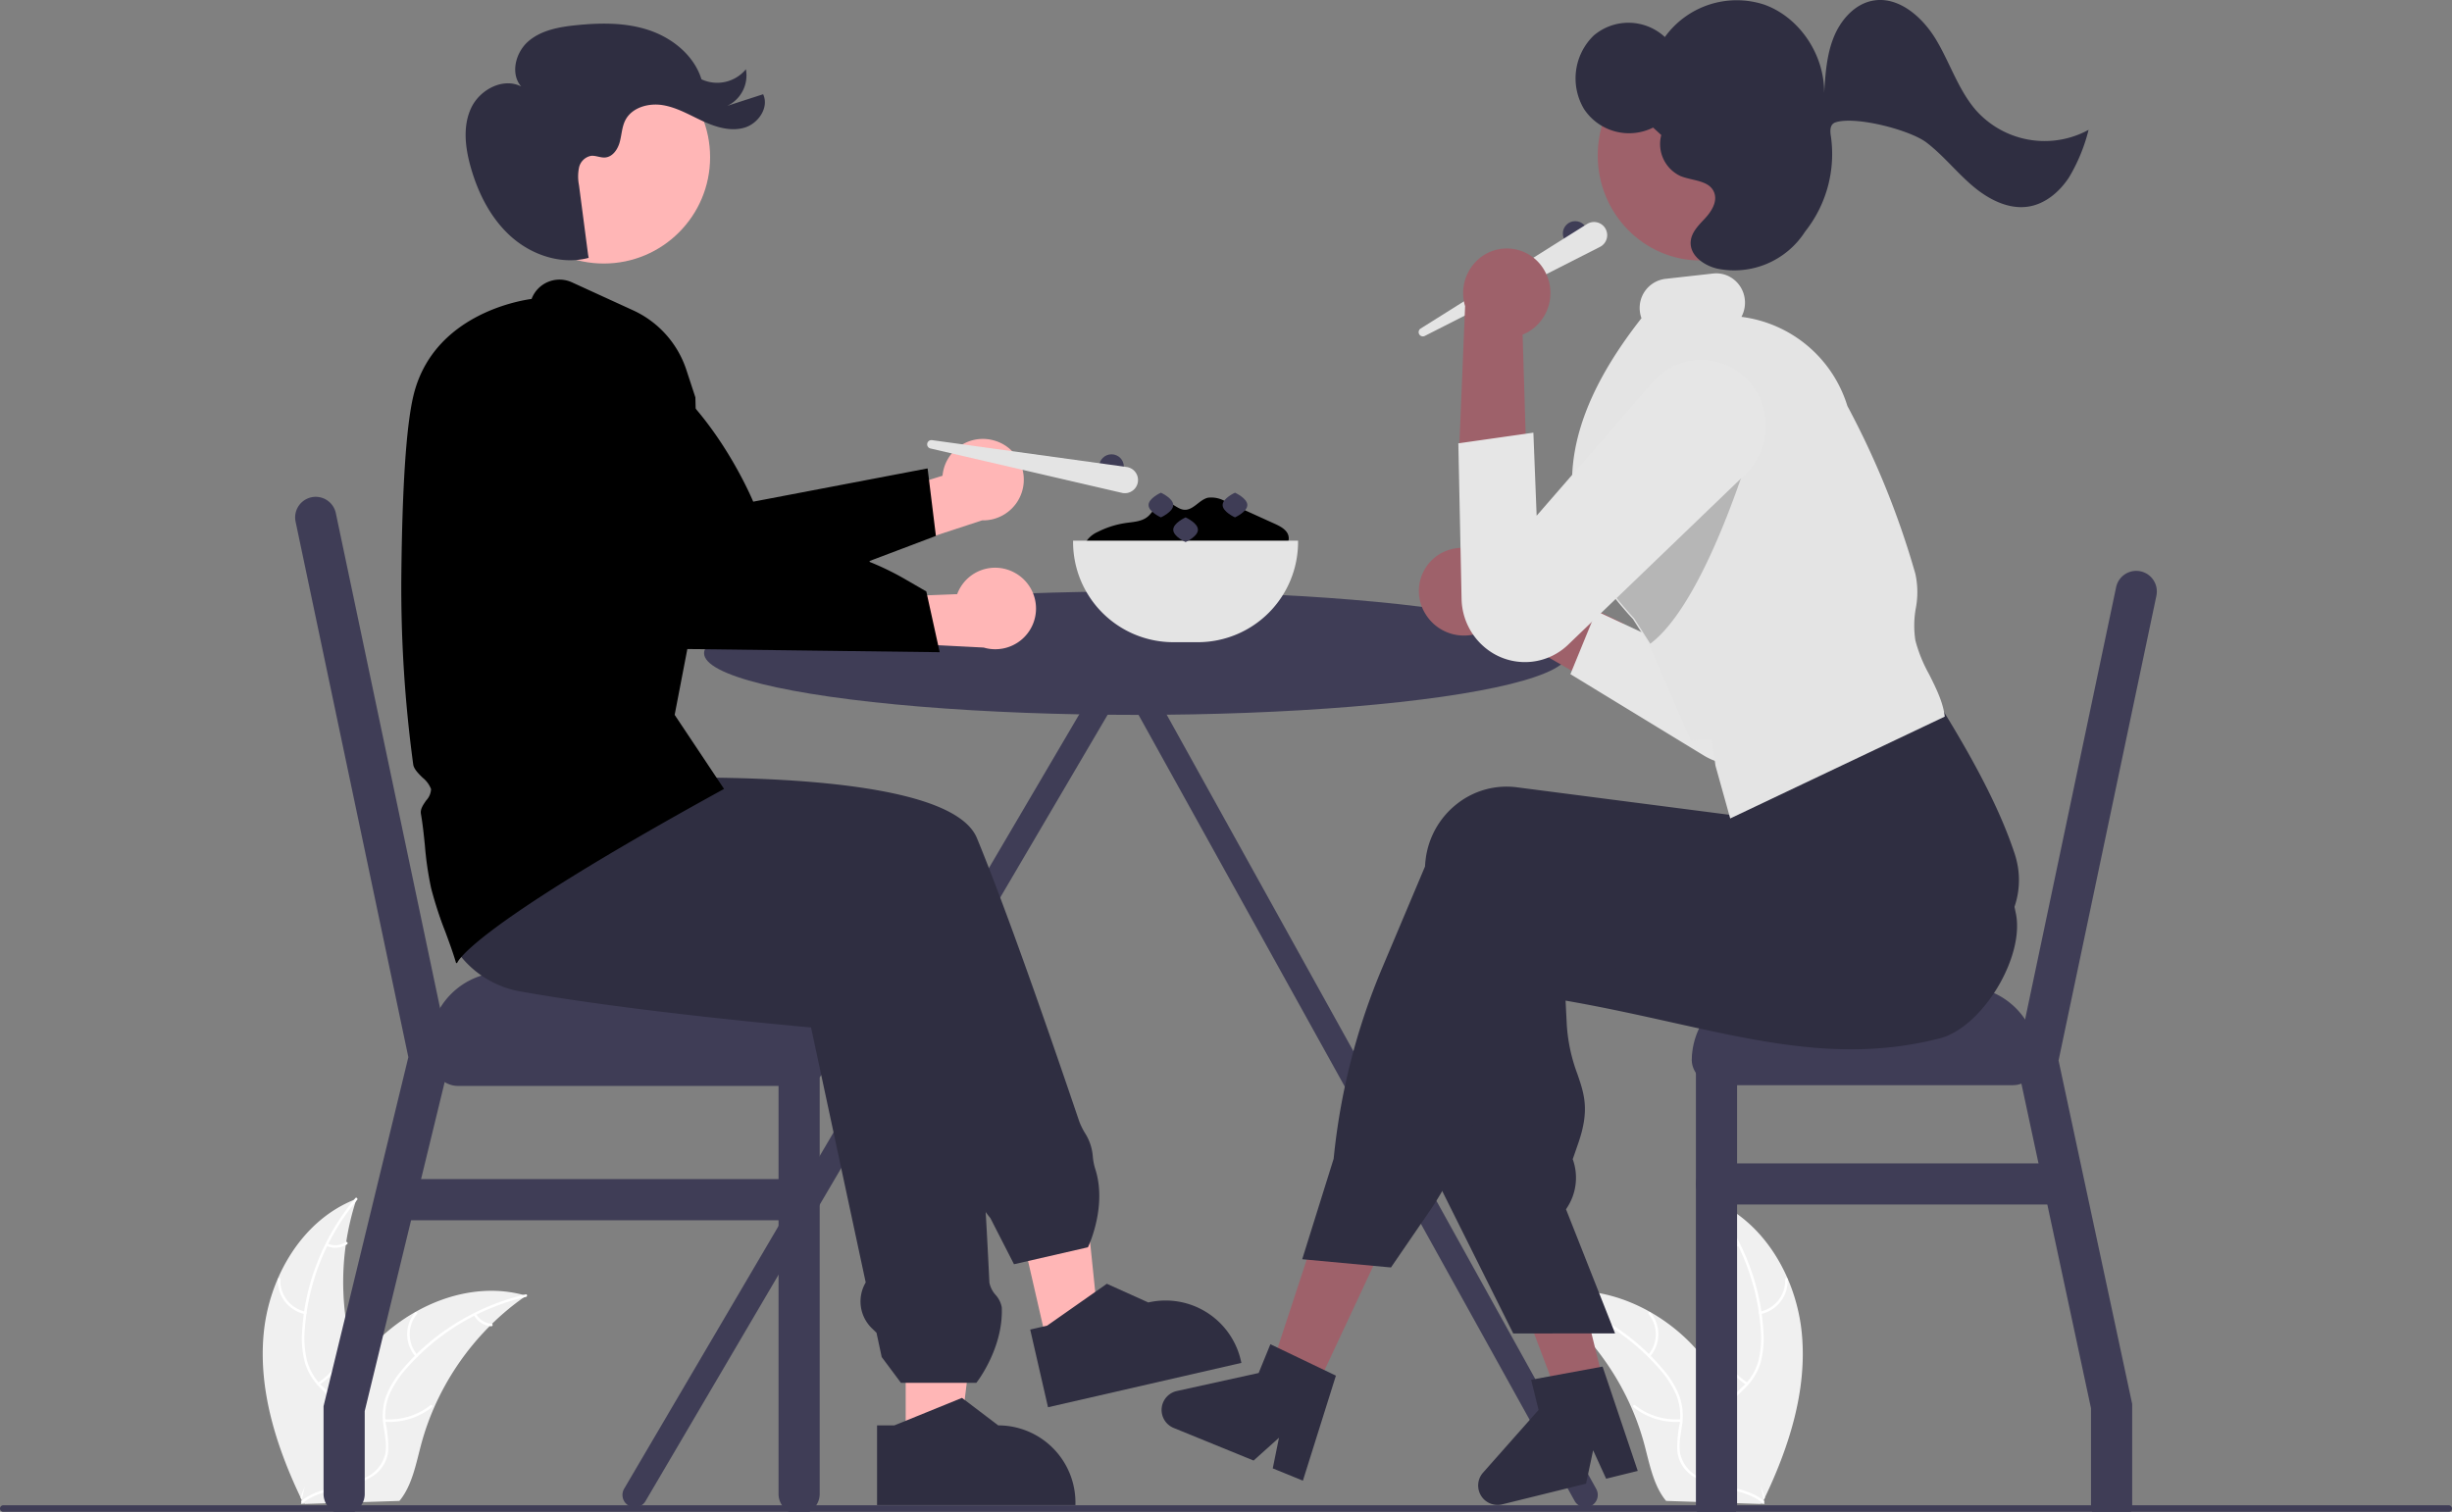 <svg xmlns="http://www.w3.org/2000/svg" width="524.741" height="323.619" viewBox="0 0 524.741 323.619">
  <rect x="0" y="0" width="524.741" height="323.619" fill="#808080" stroke="none"/>
  <g id="undraw_Eating_together_re_ux62_1_" data-name="undraw_Eating_together_re_ux62 (1)" transform="translate(0 -126.777)">
    <path id="パス_1" data-name="パス 1" d="M588.406,690.044l-98.3-177.23a2.644,2.644,0,0,0-1.312-2.118,2.614,2.614,0,0,0-1.42-.343h-.1a2.608,2.608,0,0,0-2.72,2.377L380.375,690.044a2.642,2.642,0,0,0,4.576,2.642l102.3-174.117,96.573,174.117a2.642,2.642,0,0,0,4.576-2.642Z" transform="translate(-246.815 -244.569)" fill="#3f3d56"/>
    <path id="パス_2" data-name="パス 2" d="M374.958,656.585l11.111-2.55-4.545-44.069-16.4,3.762Z" transform="translate(-150.735 -241.518)" fill="#ffb6b6"/>
    <path id="パス_3" data-name="パス 3" d="M457.937,652.2l-15.812,3.627-5.056-9.88-.286-.35a15.722,15.722,0,0,1-3.532-9.734L420.109,601.1l-1.075-.511a6.472,6.472,0,0,1-2.656-9.357l-1.391-3.68-39.259.072-.039-.011-48.21-13.524,5.062-30.175,13.561,8.531c4.469-.29,81.018-4.99,88.089,12.165,6.3,15.277,15.372,41.376,21.876,60.581a14.992,14.992,0,0,0,1.2,2.481A10.828,10.828,0,0,1,459,632.878a12.674,12.674,0,0,0,.46,2.382c2.7,8.081-1.415,16.731-1.457,16.818Z" transform="translate(-225.124 -258.426)" fill="#2f2e41"/>
    <path id="パス_4" data-name="パス 4" d="M528.638,751.432l3.612-.829,12.788-8.971,8.875,4h0a16.527,16.527,0,0,1,19.8,12.412l.12.523-41.383,9.495Z" transform="translate(-308.169 -340.049)" fill="#2f2e41"/>
    <path id="パス_5" data-name="パス 5" d="M249.11,739.641c1.13-12.3,8.332-24.606,19.884-28.967a56.89,56.89,0,0,0,1.257,39.039c1.951,4.8,4.62,9.93,3.089,14.877a12.718,12.718,0,0,1-6.273,7.039,37.777,37.777,0,0,1-9.117,3.127l-.6.532C251.987,764.163,247.981,751.936,249.11,739.641Z" transform="translate(-192.692 -327.268)" fill="#f0f0f0"/>
    <path id="パス_6" data-name="パス 6" d="M274.833,710.72a48.626,48.626,0,0,0-11.2,27.741,20.94,20.94,0,0,0,.449,6.546,12.009,12.009,0,0,0,3.164,5.472,24.858,24.858,0,0,1,4,4.491,7.354,7.354,0,0,1,.552,5.989,19.1,19.1,0,0,1-4.029,6.448c-1.827,2.156-3.758,4.365-4.474,7.168-.087.34-.609.185-.522-.154,1.246-4.876,5.847-7.771,7.944-12.194a7.447,7.447,0,0,0,.294-6.547c-.916-1.847-2.556-3.2-3.979-4.637a12.816,12.816,0,0,1-3.293-5.235,19.358,19.358,0,0,1-.7-6.5,47.174,47.174,0,0,1,2.983-14.44,49.487,49.487,0,0,1,8.436-14.539c.224-.268.6.13.373.4Z" transform="translate(-198.408 -327.087)" fill="#fff"/>
    <path id="パス_7" data-name="パス 7" d="M260.228,747.266a7.3,7.3,0,0,1-5.8-7.46.272.272,0,0,1,.544.01,6.756,6.756,0,0,0,5.405,6.928C260.725,746.814,260.569,747.336,260.228,747.266Z" transform="translate(-194.965 -339.189)" fill="#fff"/>
    <path id="パス_8" data-name="パス 8" d="M268.934,771.726a14.062,14.062,0,0,0,6.016-8.3c.088-.339.61-.185.522.154a14.626,14.626,0,0,1-6.278,8.62C268.9,772.392,268.64,771.913,268.934,771.726Z" transform="translate(-200.902 -348.969)" fill="#fff"/>
    <path id="パス_9" data-name="パス 9" d="M272.3,726.725a4.13,4.13,0,0,0,3.905-.324c.293-.192.552.287.26.478a4.628,4.628,0,0,1-4.319.368.281.281,0,0,1-.184-.338.273.273,0,0,1,.338-.184Z" transform="translate(-202.202 -333.743)" fill="#fff"/>
    <path id="パス_10" data-name="パス 10" d="M311.052,745.242c-.18.125-.359.25-.539.38a54.383,54.383,0,0,0-6.776,5.649c-.165.157-.33.318-.49.48a57.333,57.333,0,0,0-11.9,17.436,55.671,55.671,0,0,0-2.795,7.985c-1,3.768-1.795,7.934-3.923,11.058a9.571,9.571,0,0,1-.714.942l-20.121.646c-.047-.022-.093-.038-.14-.06l-.8.063c.028-.143.06-.291.087-.435.016-.083.036-.167.052-.25.012-.055.024-.111.032-.162,0-.018.008-.037.012-.051.008-.051.02-.1.028-.143q.263-1.242.545-2.485s0,0,0-.009a81.869,81.869,0,0,1,6.305-18.3c.087-.173.173-.35.268-.523a53.125,53.125,0,0,1,4.537-7.388,46.966,46.966,0,0,1,3.011-3.677,39.056,39.056,0,0,1,9.534-7.631c7.094-4.042,15.4-5.77,23.189-3.69C310.657,745.131,310.852,745.184,311.052,745.242Z" transform="translate(-198.445 -341.106)" fill="#f0f0f0"/>
    <path id="パス_11" data-name="パス 11" d="M311.069,746.032a48.625,48.625,0,0,0-25.647,15.4,20.941,20.941,0,0,0-3.583,5.5,12.01,12.01,0,0,0-.768,6.274,24.858,24.858,0,0,1,.493,6,7.354,7.354,0,0,1-3.165,5.114,19.106,19.106,0,0,1-7.1,2.723c-2.756.621-5.629,1.222-7.888,3.029-.274.219-.6-.219-.324-.437,3.93-3.143,9.347-2.684,13.685-4.954a7.447,7.447,0,0,0,4.176-5.051c.381-2.026-.116-4.09-.385-6.1a12.816,12.816,0,0,1,.522-6.163,19.358,19.358,0,0,1,3.358-5.614,47.177,47.177,0,0,1,11.076-9.733,49.487,49.487,0,0,1,15.489-6.529C311.35,745.412,311.407,745.953,311.069,746.032Z" transform="translate(-198.499 -341.639)" fill="#fff"/>
    <path id="パス_12" data-name="パス 12" d="M303.363,761.5a7.3,7.3,0,0,1-.136-9.446c.224-.269.653.066.429.335a6.755,6.755,0,0,0,.145,8.786C304.032,761.439,303.594,761.761,303.363,761.5Z" transform="translate(-214.424 -344.311)" fill="#fff"/>
    <path id="パス_13" data-name="パス 13" d="M293.133,788.86a14.061,14.061,0,0,0,9.8-3c.275-.218.6.22.324.437a14.625,14.625,0,0,1-10.2,3.1C292.7,789.371,292.785,788.833,293.133,788.86Z" transform="translate(-210.819 -358.283)" fill="#fff"/>
    <path id="パス_14" data-name="パス 14" d="M326.345,752.568a4.13,4.13,0,0,0,3.313,2.092c.35.023.268.561-.08.538a4.627,4.627,0,0,1-3.67-2.307.281.281,0,0,1,.057-.381A.274.274,0,0,1,326.345,752.568Z" transform="translate(-224.455 -344.519)" fill="#fff"/>
    <path id="パス_15" data-name="パス 15" d="M792.54,739.641c-1.13-12.3-8.332-24.606-19.884-28.967a56.89,56.89,0,0,1-1.257,39.039c-1.951,4.8-4.62,9.93-3.089,14.877a12.718,12.718,0,0,0,6.273,7.039,37.775,37.775,0,0,0,9.117,3.127l.6.532C789.664,764.163,793.67,751.936,792.54,739.641Z" transform="translate(-406.925 -327.268)" fill="#f0f0f0"/>
    <path id="パス_16" data-name="パス 16" d="M775.773,710.72a48.626,48.626,0,0,1,11.2,27.741,20.936,20.936,0,0,1-.449,6.545,12.009,12.009,0,0,1-3.164,5.472,24.859,24.859,0,0,0-4,4.491,7.354,7.354,0,0,0-.552,5.989,19.1,19.1,0,0,0,4.029,6.448c1.827,2.156,3.759,4.365,4.475,7.168.087.34.609.185.522-.154-1.246-4.876-5.847-7.771-7.944-12.194a7.447,7.447,0,0,1-.294-6.547c.916-1.847,2.556-3.2,3.979-4.637a12.815,12.815,0,0,0,3.294-5.235,19.36,19.36,0,0,0,.7-6.5,47.173,47.173,0,0,0-2.983-14.44,49.487,49.487,0,0,0-8.436-14.539c-.224-.268-.6.13-.373.4Z" transform="translate(-410.165 -327.087)" fill="#fff"/>
    <path id="パス_17" data-name="パス 17" d="M794.589,747.266a7.3,7.3,0,0,0,5.8-7.46.272.272,0,0,0-.544.01,6.755,6.755,0,0,1-5.405,6.928C794.092,746.814,794.248,747.336,794.589,747.266Z" transform="translate(-417.819 -339.189)" fill="#fff"/>
    <path id="パス_18" data-name="パス 18" d="M785.511,771.726a14.062,14.062,0,0,1-6.016-8.3c-.088-.339-.61-.185-.522.154a14.625,14.625,0,0,0,6.278,8.62C785.547,772.392,785.805,771.913,785.511,771.726Z" transform="translate(-411.511 -348.969)" fill="#fff"/>
    <path id="パス_19" data-name="パス 19" d="M783.576,726.725a4.13,4.13,0,0,1-3.905-.324c-.293-.192-.552.287-.26.478a4.628,4.628,0,0,0,4.319.368.281.281,0,0,0,.184-.338A.273.273,0,0,0,783.576,726.725Z" transform="translate(-411.643 -333.743)" fill="#fff"/>
    <path id="パス_20" data-name="パス 20" d="M714.2,745.242c.18.125.36.25.539.38a54.382,54.382,0,0,1,6.776,5.649c.165.157.33.318.49.48a57.331,57.331,0,0,1,11.9,17.436,55.676,55.676,0,0,1,2.795,7.985c1,3.768,1.795,7.934,3.923,11.058a9.552,9.552,0,0,0,.714.942l20.121.646c.047-.022.093-.038.14-.06l.8.063c-.028-.143-.06-.291-.087-.435-.016-.083-.036-.167-.052-.25-.012-.055-.024-.111-.032-.162,0-.018-.008-.037-.012-.051-.008-.051-.02-.1-.028-.143q-.263-1.242-.545-2.485s0,0,0-.009a81.873,81.873,0,0,0-6.305-18.3c-.086-.173-.172-.35-.268-.523a53.125,53.125,0,0,0-4.537-7.388,46.952,46.952,0,0,0-3.011-3.677,39.056,39.056,0,0,0-9.534-7.631c-7.094-4.042-15.4-5.77-23.19-3.69C714.6,745.131,714.4,745.184,714.2,745.242Z" transform="translate(-384.775 -341.106)" fill="#f0f0f0"/>
    <path id="パス_21" data-name="パス 21" d="M714.1,746.032a48.625,48.625,0,0,1,25.647,15.4,20.94,20.94,0,0,1,3.583,5.5,12.011,12.011,0,0,1,.768,6.274,24.852,24.852,0,0,0-.494,6,7.354,7.354,0,0,0,3.165,5.114,19.106,19.106,0,0,0,7.1,2.723c2.757.621,5.629,1.222,7.888,3.029.274.219.6-.219.324-.437-3.93-3.143-9.348-2.684-13.685-4.953a7.448,7.448,0,0,1-4.176-5.051c-.381-2.026.116-4.09.385-6.1a12.818,12.818,0,0,0-.522-6.163,19.357,19.357,0,0,0-3.358-5.614,47.169,47.169,0,0,0-11.076-9.733,49.484,49.484,0,0,0-15.489-6.529C713.824,745.412,713.767,745.953,714.1,746.032Z" transform="translate(-384.642 -341.639)" fill="#fff"/>
    <path id="パス_22" data-name="パス 22" d="M754.155,761.5a7.3,7.3,0,0,0,.136-9.446c-.224-.269-.653.066-.429.335a6.755,6.755,0,0,1-.145,8.786C753.486,761.439,753.924,761.761,754.155,761.5Z" transform="translate(-401.062 -344.311)" fill="#fff"/>
    <path id="パス_23" data-name="パス 23" d="M758.6,788.86a14.061,14.061,0,0,1-9.8-3c-.274-.218-.6.219-.324.437a14.626,14.626,0,0,0,10.2,3.1c.35-.028.268-.566-.08-.538Z" transform="translate(-398.884 -358.283)" fill="#fff"/>
    <path id="パス_24" data-name="パス 24" d="M729.965,752.568a4.13,4.13,0,0,1-3.313,2.092c-.35.023-.268.561.08.538a4.627,4.627,0,0,0,3.67-2.306.281.281,0,0,0-.057-.381A.273.273,0,0,0,729.965,752.568Z" transform="translate(-389.822 -344.518)" fill="#fff"/>
    <path id="パス_25" data-name="パス 25" d="M677.9,823.084a.7.7,0,0,1-.7.7H153.859a.7.7,0,0,1,0-1.4H677.2A.7.7,0,0,1,677.9,823.084Z" transform="translate(-153.16 -373.386)" fill="#3f3d56"/>
    <circle id="楕円形_2" data-name="楕円形 2" cx="2.642" cy="2.642" r="2.642" transform="translate(334.458 174.116)" fill="#3f3d56"/>
    <path id="パス_26" data-name="パス 26" d="M670.624,377.359l35.622-22.38a2.816,2.816,0,1,1,2.774,4.895l-37.5,19.062a.908.908,0,0,1-.894-1.578Z" transform="translate(-366.61 -180.248)" fill="#e4e4e4"/>
    <path id="パス_27" data-name="パス 27" d="M548.917,466.982a2.467,2.467,0,0,1,.041-2.813,5.806,5.806,0,0,1,2.329-1.847,19.437,19.437,0,0,1,6.077-1.92c1.609-.228,3.365-.3,4.613-1.342s1.931-2.967,3.537-3.129c1.553-.156,2.747,1.544,4.3,1.65,1.92.13,3.177-2.117,5.044-2.577a5.856,5.856,0,0,1,3.709.768l7.039,3.193,3.608,1.637c1.26.572,2.681,1.342,2.919,2.7.327,1.873-1.756,3.195-3.537,3.859a56.938,56.938,0,0,1-39.414.005" transform="translate(-316.367 -221.683)"/>
    <ellipse id="楕円形_3" data-name="楕円形 3" cx="92.479" cy="13.211" rx="92.479" ry="13.211" transform="translate(150.674 253.383)" fill="#3f3d56"/>
    <rect id="長方形_1" data-name="長方形 1" width="73.983" height="10.569" rx="5.285" transform="translate(362.055 348.505)" fill="#3f3d56"/>
    <path id="パス_28" data-name="パス 28" d="M918.053,487.042l-20.944,99.5L902.564,612l10.3,48.06v21.6a.473.473,0,0,1-.006.088,4.074,4.074,0,0,1-.259,1.4h-8.279a4.073,4.073,0,0,1-.259-1.4.463.463,0,0,1-.006-.088V660.991l-9.348-43.621-1.891-8.808-3.658-17.069L888.1,586.55v-.006l1.045-4.956.8-3.823,19.482-92.532a4.4,4.4,0,0,1,8.62,1.808Z" transform="translate(-456.567 -232.755)" fill="#3f3d56"/>
    <path id="パス_29" data-name="パス 29" d="M780.079,657.139V752.26a.453.453,0,0,1-.006.088,4.074,4.074,0,0,1-.259,1.4h-8.279a4.066,4.066,0,0,1-.259-1.4.448.448,0,0,1-.006-.088V657.139a4.4,4.4,0,0,1,8.808,0Z" transform="translate(-408.335 -303.349)" fill="#3f3d56"/>
    <path id="パス_30" data-name="パス 30" d="M632.465,558h42.276a15.853,15.853,0,0,1,15.853,15.853H616.612A15.853,15.853,0,0,1,632.465,558Z" transform="translate(-254.556 -220.064)" fill="#3f3d56"/>
    <path id="パス_31" data-name="パス 31" d="M849.659,706.543H775.675a4.4,4.4,0,1,1,0-8.808h73.983a4.4,4.4,0,0,1,0,8.808Z" transform="translate(-408.336 -321.927)" fill="#3f3d56"/>
    <rect id="長方形_2" data-name="長方形 2" width="85.193" height="12.17" rx="6.085" transform="translate(177.097 359.234) rotate(180)" fill="#3f3d56"/>
    <path id="パス_32" data-name="パス 32" d="M293.988,574.83l-1.351,5.566-4.956,20.387-2.137,8.807-9.923,40.855v17.727a4.341,4.341,0,0,1-.74,2.437,4.252,4.252,0,0,1-1.509,1.4h-4.31a4.252,4.252,0,0,1-1.509-1.4,4.34,4.34,0,0,1-.74-2.437V649.389L277.841,604l7.117-29.312L260.825,460.045a4.4,4.4,0,1,1,8.614-1.808l22.307,105.943,1.028,4.885,1.2,5.7Z" transform="translate(-197.568 -221.611)" fill="#3f3d56"/>
    <path id="パス_33" data-name="パス 33" d="M445.719,656.049v93.413a4.339,4.339,0,0,1-.74,2.437,4.253,4.253,0,0,1-1.509,1.4h-4.316a4.286,4.286,0,0,1-1.5-1.4,4.341,4.341,0,0,1-.74-2.437V656.049a4.4,4.4,0,1,1,8.808,0Z" transform="translate(-270.301 -302.899)" fill="#3f3d56"/>
    <path id="パス_34" data-name="パス 34" d="M0,0H85.193V2.4A15.854,15.854,0,0,1,69.339,18.256H15.854A15.854,15.854,0,0,1,0,2.4V0Z" transform="translate(177.097 353.149) rotate(180)" fill="#3f3d56"/>
    <path id="パス_35" data-name="パス 35" d="M381.414,712.27H296.221a4.4,4.4,0,1,1,0-8.807h85.193a4.4,4.4,0,0,1,0,8.808Z" transform="translate(-210.402 -324.291)" fill="#3f3d56"/>
    <path id="パス_36" data-name="パス 36" d="M471.206,678.338l-9.255-4.427,12.714-38.688,13.661,6.533Z" transform="translate(-190.707 -251.944)" fill="#9e616a"/>
    <path id="パス_37" data-name="パス 37" d="M567.406,675.09l-9.953,2.456-14.42-38.076,14.69-3.625Z" transform="translate(-224.181 -252.201)" fill="#9e616a"/>
    <path id="パス_38" data-name="パス 38" d="M671.723,487.518a9.649,9.649,0,0,0,13.071,3.279,9.251,9.251,0,0,0,1.24-.9L715.3,506.692l-1.271-17.238-27.593-13.3a9.613,9.613,0,0,0-11.661-1.519,9.251,9.251,0,0,0-3.049,12.888Z" transform="translate(-366.644 -229.281)" fill="#9e616a"/>
    <path id="パス_39" data-name="パス 39" d="M725.519,477.377l5.173,3.152L753.923,494.7a13.7,13.7,0,0,0,18.885-4.359,13.4,13.4,0,0,0,1.708-9.461l-10.325-51.584A14.313,14.313,0,0,0,745.4,418.43a13.628,13.628,0,0,0-8.6,16.555l10.8,36.608-16.549-7.716Z" transform="translate(-389.448 -206.29)" fill="#e6e6e6"/>
    <path id="パス_40" data-name="パス 40" d="M693.493,672.345,677.567,640.4l0-.073,1.573-58.586c.02-.521.062-1.044.125-1.559a17.822,17.822,0,0,1,6.781-11.993,17.123,17.123,0,0,1,12.773-3.493l45.541,5.893,1.579-6.458.294-.107,43.635-15.992.251.409c5.715,9.3,9.71,27.873,10.8,33.344l.016.079c.023.115.036.185.041.206,2.246,9.336-7.035,24.8-16.282,27.127-19.477,4.964-36.9,1.092-57.064-3.393-7.232-1.609-14.707-3.271-22.94-4.708l.245,4.846a36.307,36.307,0,0,0,2.3,10.9c1.468,4.3,2.627,7.7.175,14.776l-1.186,3.425a11.676,11.676,0,0,1-1.2,10.351l-.238.364,10.5,26.577Z" transform="translate(-369.651 -260.126)" fill="#2f2e41"/>
    <path id="パス_41" data-name="パス 41" d="M646.772,651.764,627.78,650l6.728-21.518a140.487,140.487,0,0,1,10.378-40.818l9.178-21.75c.021-.484.062-.971.121-1.448a17.819,17.819,0,0,1,6.781-11.993,17.135,17.135,0,0,1,12.773-3.493l45.474,5.885,1.981-16.623L764.84,532.4l.2.325c7.629,12.413,12.472,22.13,15.242,30.582.139.431.263.871.368,1.309a17.608,17.608,0,0,1-12.585,21.243c-23.448,5.978-51.646,5.812-88.719-.525l-17.942,42.7a65.573,65.573,0,0,1-6.337,11.624Z" transform="translate(-349.098 -253.671)" fill="#2f2e41"/>
    <ellipse id="楕円形_4" data-name="楕円形 4" cx="22" cy="22.49" rx="22" ry="22.49" transform="translate(341.922 137.555)" fill="#9e616a"/>
    <path id="パス_42" data-name="パス 42" d="M759.965,489.951l-3.157-11.309-.776-5.578-4.537.151-8.9-20.553-3.458-5.42q-1.058-1.114-1.917-2.142a48.281,48.281,0,0,1-8.546-13.762,36.162,36.162,0,0,1-2.5-11.333c-.645-11.484,4.2-23.633,14.8-37.141a6.375,6.375,0,0,1-.345-1.481,6.266,6.266,0,0,1,5.448-6.937L756.3,373.3a6.037,6.037,0,0,1,4.476,1.305,6.276,6.276,0,0,1,2.318,4.26,6.416,6.416,0,0,1-.723,3.711,27.315,27.315,0,0,1,22.671,19.076,181.408,181.408,0,0,1,14.551,35.938,18.363,18.363,0,0,1,.087,7.39,20.849,20.849,0,0,0-.082,6.887,31.158,31.158,0,0,0,2.932,7.22c1.437,2.865,2.923,5.828,3.325,8.848l.028.212Z" transform="translate(-389.692 -187.974)" fill="#e4e4e4"/>
    <path id="パス_43" data-name="パス 43" d="M730.931,451.612a48.122,48.122,0,0,0,8.5,13.684c.613.733,1.261,1.452,1.94,2.173l3.48,5.461c12.829-9.616,23.223-47.477,23.223-47.477L753.6,422.637Z" transform="translate(-391.682 -208.358)" opacity="0.2" style="isolation: isolate"/>
    <path id="パス_44" data-name="パス 44" d="M703.2,368.868a9.671,9.671,0,0,1-3.266,13.088,9.292,9.292,0,0,1-1.377.675l1.025,33.724-14.6-9.193,1.266-30.615a9.644,9.644,0,0,1,4.154-11.017,9.23,9.23,0,0,1,12.8,3.339Z" transform="translate(-372.709 -184.232)" fill="#9e616a"/>
    <path id="パス_45" data-name="パス 45" d="M700.739,420.389l-16.06,2.284.691,33.258a13.916,13.916,0,0,0,6.8,11.727h0A13.333,13.333,0,0,0,708.1,465.85l37.917-36.47a14.376,14.376,0,0,0,1.059-19.741h0a13.634,13.634,0,0,0-19.534-1.337,13.972,13.972,0,0,0-1.068,1.063l-25.037,28.8Z" transform="translate(-372.587 -200.995)" fill="#e6e6e6"/>
    <path id="パス_46" data-name="パス 46" d="M330.1,694.653h11.4l5.423-43.97H330.1Z" transform="translate(-136.276 -258.327)" fill="#ffb6b6"/>
    <circle id="楕円形_5" data-name="楕円形 5" cx="22.752" cy="22.752" r="22.752" transform="translate(106.461 137.684)" fill="#ffb6b6"/>
    <path id="パス_47" data-name="パス 47" d="M426.975,686.193H410.832l-4.115-5.516-1.114-5.2-.959-.928a8,8,0,0,1-1.349-9.841l-11.7-54.584c-3.064-.269-37.62-3.359-61.64-7.61a21.1,21.1,0,0,1-14.266-8.881c-8.154-11.808-4.661-30.915-4.625-31.107l.04-.213.215-.024,56.107-6.3.076.036c1.862.882,45.683,21.685,52.844,28.846,3.234,3.234,10.448,22.446,12.063,42.871.289,3.659-.752,7.385-1.759,10.989-.942,3.372-1.916,6.859-1.724,10.155.3,5.086.578,10.421.837,15.857a5.563,5.563,0,0,0,1.325,2.629,5.408,5.408,0,0,1,1.322,2.656c.384,8.681-5.29,15.976-5.347,16.048Z" transform="translate(-218.028 -263.411)" fill="#2f2e41"/>
    <path id="パス_48" data-name="パス 48" d="M494.307,433.928a8.667,8.667,0,0,0-10.917,7.579l-18.9,5.908.789,12.364,26.579-8.719a8.714,8.714,0,0,0,2.454-17.132Z" transform="translate(-281.685 -212.893)" fill="#ffb6b6"/>
    <path id="パス_49" data-name="パス 49" d="M437.931,440.29,423.8,445.637l-.361.7a7.128,7.128,0,0,1-9.6,3.07h0l-31.757,12.019S367.9,447.236,357.8,434.57l3.441-21.166a40.548,40.548,0,0,1,5-13.931c20.707,4.541,32.594,33.488,32.594,33.488l37.32-7.121Z" transform="translate(-237.643 -198.795)"/>
    <path id="パス_50" data-name="パス 50" d="M349.2,332.367c-5.7,1.538-11.975-.507-16.421-4.387s-7.226-9.377-8.828-15.055c-1.173-4.159-1.73-8.775.122-12.679s6.835-6.538,10.68-4.566c-2.372-2.763-1.187-7.334,1.583-9.7s6.574-3.042,10.2-3.412c5.258-.538,10.688-.6,15.691,1.105s9.549,5.427,11.115,10.475A7.972,7.972,0,0,0,382.852,292a7.223,7.223,0,0,1-3.98,7.832l7.666-2.485c1.318,2.79-.992,6.244-3.946,7.138s-6.143-.083-8.946-1.374-5.52-2.923-8.565-3.427-6.621.475-8.03,3.221c-.738,1.438-.776,3.123-1.2,4.681s-1.513,3.175-3.125,3.3c-1.018.081-2.015-.462-3.03-.351a3.265,3.265,0,0,0-2.557,2.5,9.584,9.584,0,0,0-.009,3.772l1.947,14.884" transform="translate(-223.224 -150.396)" fill="#2f2e41"/>
    <path id="パス_51" data-name="パス 51" d="M311.338,521.864h-.013l-.18-.031-.052-.175c-.654-2.2-1.487-4.452-2.292-6.63a79.956,79.956,0,0,1-3-9.24,70.783,70.783,0,0,1-1.325-9.1c-.225-2.22-.457-4.515-.852-6.775-.175-1,.489-1.953,1.132-2.872a3.8,3.8,0,0,0,1.04-2.418,5.753,5.753,0,0,0-1.819-2.46c-.915-.906-1.861-1.844-2-2.83a281.915,281.915,0,0,1-2.54-40.611c.189-18.79,1.038-31.6,2.524-38.067,4-17.4,22.459-20.571,25.348-20.963a6.381,6.381,0,0,1,8.63-3.559l13.118,6.005a21.356,21.356,0,0,1,11.355,12.681l1.949,5.941.976,39.88-5.409,28.083,10.569,15.854C312.176,515.508,311.52,521.864,311.338,521.864Z" transform="translate(-213.546 -188.923)"/>
    <path id="パス_52" data-name="パス 52" d="M472.817,789.12h3.706l14.47-5.885,7.755,5.884h0a16.527,16.527,0,0,1,16.526,16.525v.538H472.818Z" transform="translate(-285.124 -357.224)" fill="#2f2e41"/>
    <path id="パス_53" data-name="パス 53" d="M498.746,481.773a8.667,8.667,0,0,0-12.517,4.468l-19.791.772-2.667,9.219,28.135,1.44a8.714,8.714,0,0,0,6.839-15.9Z" transform="translate(-281.39 -232.279)" fill="#ffb6b6"/>
    <path id="パス_54" data-name="パス 54" d="M435.693,470.916l-20.329-.253-2.573-.035-41.361-.521s-11.232-10.715-21.012-21.748l1.371-9.915a40.509,40.509,0,0,1,13.583-25.081c14.008,9.36,22.131,27.886,22.131,27.886l13.62,6.095h0a59.632,59.632,0,0,1,27.228,7.974l4.479,2.595Z" transform="translate(-234.594 -204.529)"/>
    <path id="パス_55" data-name="パス 55" d="M726.057,794.156l-6.764,1.669-2.783-6.088-1.516,7.149-17.94,4.427a4.154,4.154,0,0,1-4.106-6.786l11.885-13.43-1.593-6.456,15.291-2.819Z" transform="translate(-375.57 -352.513)" fill="#2f2e41"/>
    <path id="パス_56" data-name="パス 56" d="M606.765,792.878l-6.451-2.633,1.334-6.56-5.435,4.886-17.108-6.983a4.154,4.154,0,0,1,.676-7.9l17.514-3.859,2.513-6.157,14.02,6.723Z" transform="translate(-327.937 -349.147)" fill="#2f2e41"/>
    <path id="パス_57" data-name="パス 57" d="M570.988,492.46H565.7a21.456,21.456,0,0,1-21.432-21.432v-.294h48.148v.294A21.456,21.456,0,0,1,570.988,492.46Z" transform="translate(-314.623 -228.214)" fill="#e4e4e4"/>
    <path id="パス_58" data-name="パス 58" d="M577.056,455.877c0,1.459-2.642,2.642-2.642,2.642s-2.642-1.183-2.642-2.642,2.642-2.642,2.642-2.642S577.056,454.418,577.056,455.877Z" transform="translate(-325.976 -220.99)" fill="#3f3d56"/>
    <path id="パス_59" data-name="パス 59" d="M604.056,455.877c0,1.459-2.642,2.642-2.642,2.642s-2.642-1.183-2.642-2.642,2.642-2.642,2.642-2.642S604.056,454.418,604.056,455.877Z" transform="translate(-337.122 -220.99)" fill="#3f3d56"/>
    <path id="パス_60" data-name="パス 60" d="M586.056,464.877c0,1.459-2.642,2.642-2.642,2.642s-2.642-1.183-2.642-2.642,2.642-2.642,2.642-2.642S586.056,463.418,586.056,464.877Z" transform="translate(-329.691 -224.705)" fill="#3f3d56"/>
    <circle id="楕円形_6" data-name="楕円形 6" cx="2.642" cy="2.642" r="2.642" transform="translate(235.227 224.025)" fill="#3f3d56"/>
    <path id="パス_61" data-name="パス 61" d="M492.1,434.058l41.673,5.755a2.816,2.816,0,1,1-1.021,5.533l-40.981-9.5a.908.908,0,0,1,.329-1.783Z" transform="translate(-292.659 -213.069)" fill="#e4e4e4"/>
    <path id="パス_65" data-name="パス 65" d="M813.014,297.127c-3.739-4.361-5.517-10.147-8.507-15.1s-8.192-9.384-13.687-8.232c-3.789.794-6.716,4.137-8.2,7.865s-1.76,7.837-2.02,11.864c.092-8.275-5.36-16.3-12.87-18.937a18.953,18.953,0,0,0-21.215,6.953,11.467,11.467,0,0,0-15.23-.32,12.774,12.774,0,0,0-2.051,15.764A11.545,11.545,0,0,0,744,300.922l1.744,1.6a7.561,7.561,0,0,0,4.122,8.782c2.595,1.048,6.259.874,7.23,3.6.679,1.9-.59,3.934-1.939,5.4s-2.951,2.972-3.113,5c-.245,3.053,2.91,5.192,5.778,5.836a18.015,18.015,0,0,0,18.574-7.752q.115-.177.251-.354a26.7,26.7,0,0,0,5.372-20.419c-.224-1.41,0-2.46.974-2.794,4.2-1.444,15.98,1.587,19.544,4.325s6.418,6.363,9.851,9.279,7.808,5.164,12.167,4.371c3.491-.636,6.461-3.17,8.459-6.228a37.492,37.492,0,0,0,4.177-10.162A19.661,19.661,0,0,1,813.014,297.127Z" transform="translate(-390.224 -146.836)" fill="#2f2e41"/>
  </g>
</svg>
